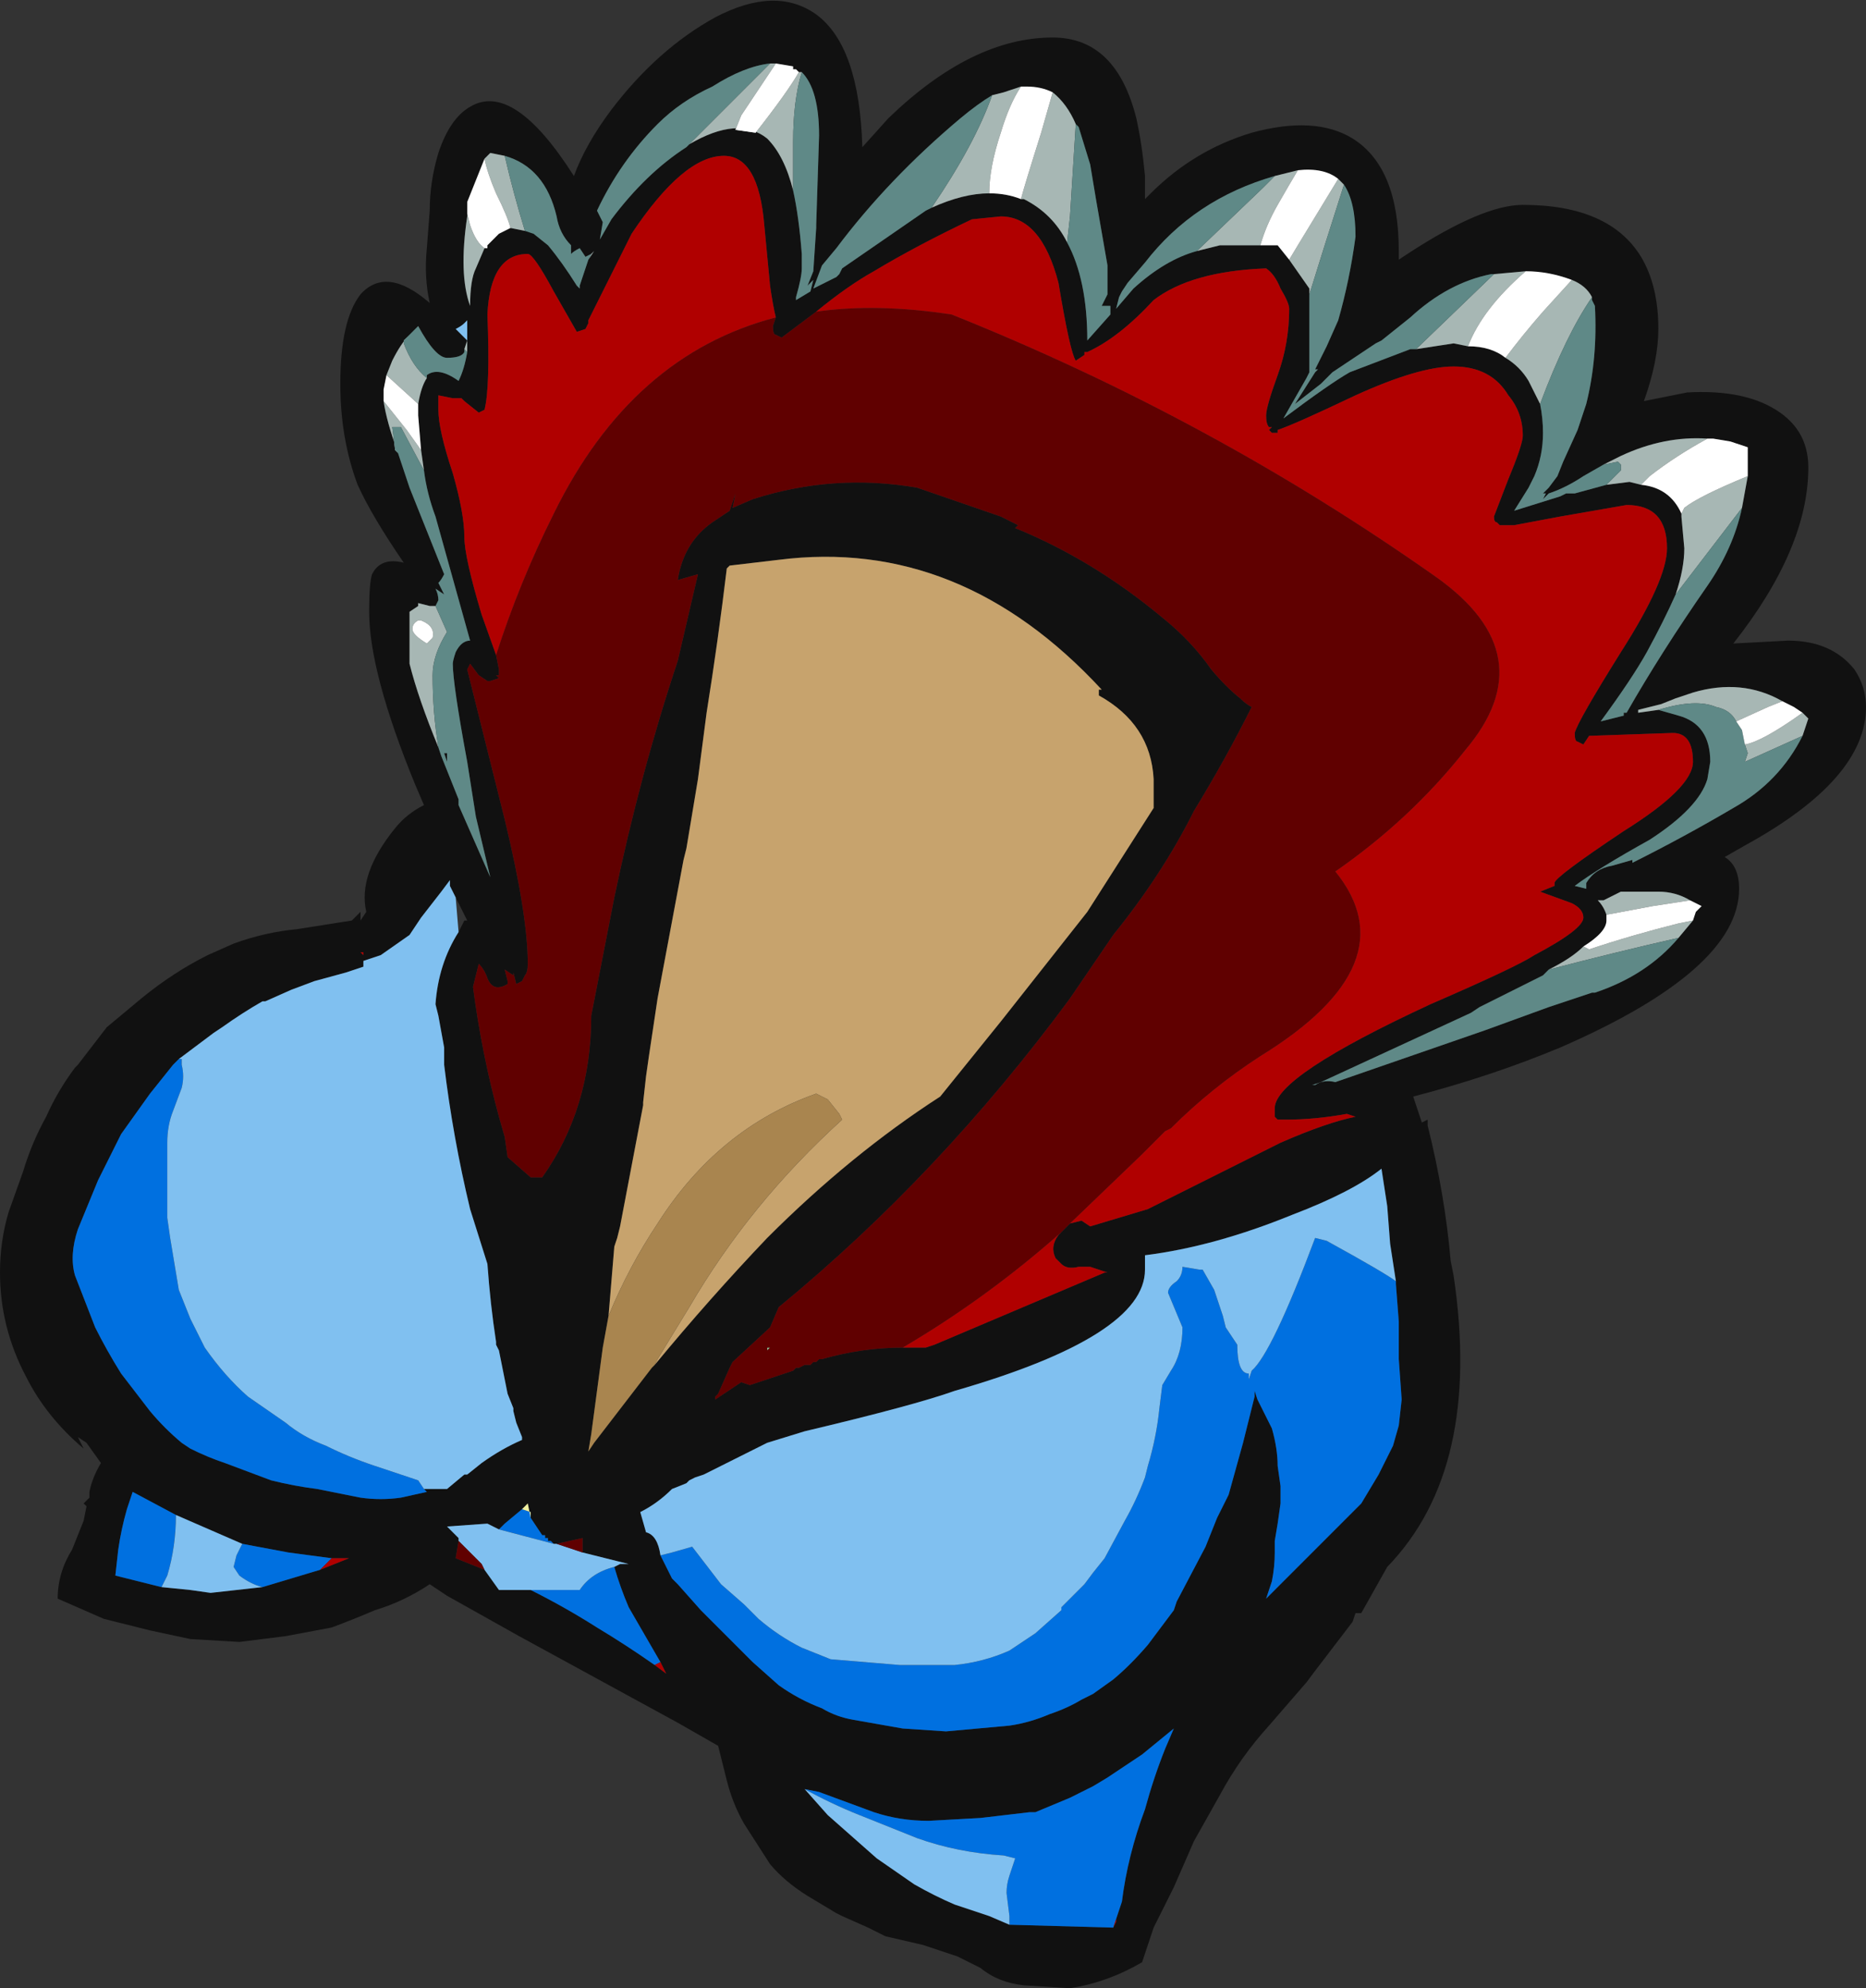 <?xml version="1.0" encoding="UTF-8" standalone="no"?>
<svg xmlns:ffdec="https://www.free-decompiler.com/flash" xmlns:xlink="http://www.w3.org/1999/xlink" ffdec:objectType="shape" height="34.45px" width="32.35px" xmlns="http://www.w3.org/2000/svg">
  <rect width="100%" height="100%" fill="#333333" stroke="none"/>
  <g transform="matrix(1.0, 0.0, 0.0, 1.0, 16.45, 22.05)">
    <path d="M12.3 -16.35 Q12.3 -15.8 12.05 -15.1 L12.8 -15.25 Q13.7 -15.3 14.25 -15.0 14.9 -14.65 14.9 -13.95 14.9 -12.55 13.6 -10.9 L14.55 -10.95 Q15.3 -10.95 15.7 -10.45 15.9 -10.15 15.9 -9.8 15.9 -8.55 13.8 -7.4 L13.45 -7.2 Q13.7 -7.05 13.7 -6.65 13.7 -5.25 10.6 -3.9 9.4 -3.4 8.05 -3.05 L8.2 -2.6 8.3 -2.65 8.3 -2.55 Q8.6 -1.35 8.7 -0.2 L8.75 0.05 Q9.25 3.4 7.6 5.1 L7.15 5.9 7.05 5.9 7.0 6.05 6.35 6.9 6.2 7.1 5.55 7.85 Q5.05 8.4 4.7 9.05 L4.25 9.85 3.9 10.65 3.55 11.35 Q3.45 11.65 3.35 11.95 2.75 12.3 2.1 12.4 L1.3 12.35 Q0.85 12.3 0.55 12.05 0.35 11.95 0.15 11.85 -0.15 11.75 -0.45 11.65 L-1.1 11.5 -1.4 11.35 -1.85 11.15 -1.95 11.1 -2.45 10.8 Q-2.85 10.55 -3.1 10.25 L-3.55 9.55 Q-3.75 9.2 -3.85 8.8 L-4.0 8.2 -4.7 7.8 -7.45 6.3 -8.7 5.6 -9.0 5.4 Q-9.45 5.7 -9.95 5.85 -10.3 6.0 -10.7 6.15 L-11.5 6.3 -12.3 6.4 -13.15 6.35 -13.85 6.2 -14.65 6.0 -15.45 5.65 Q-15.45 5.2 -15.2 4.8 -15.1 4.55 -15.0 4.3 L-14.95 4.05 -15.0 4.0 -14.9 3.9 -14.9 3.8 Q-14.85 3.55 -14.7 3.3 L-14.95 2.95 -15.1 2.85 -15.0 3.05 Q-15.65 2.5 -16.0 1.8 -16.45 0.95 -16.45 0.0 -16.45 -0.55 -16.3 -1.05 L-16.05 -1.75 Q-15.9 -2.25 -15.65 -2.7 -15.45 -3.15 -15.15 -3.55 L-15.1 -3.6 -14.6 -4.25 -14.0 -4.75 Q-13.45 -5.2 -12.85 -5.5 L-12.4 -5.7 Q-11.85 -5.9 -11.3 -5.95 L-10.35 -6.1 -10.2 -6.25 -10.2 -6.1 -10.1 -6.25 Q-10.25 -6.9 -9.6 -7.7 -9.4 -7.95 -9.1 -8.1 L-9.25 -8.45 Q-10.05 -10.4 -10.05 -11.45 -10.05 -11.95 -10.0 -12.1 -9.85 -12.4 -9.45 -12.3 -10.0 -13.1 -10.25 -13.65 -10.55 -14.45 -10.55 -15.4 -10.55 -16.5 -10.2 -16.95 -9.75 -17.45 -9.0 -16.8 -9.1 -17.25 -9.05 -17.75 L-9.0 -18.4 Q-9.0 -18.9 -8.85 -19.4 -8.65 -20.0 -8.3 -20.2 -7.55 -20.65 -6.5 -19.0 -6.3 -19.55 -5.85 -20.15 -5.05 -21.2 -4.05 -21.75 -3.0 -22.3 -2.3 -21.8 -1.55 -21.25 -1.5 -19.5 L-1.05 -20.0 Q0.4 -21.4 1.8 -21.4 2.9 -21.4 3.25 -20.0 3.35 -19.55 3.4 -19.0 L3.4 -18.6 3.5 -18.7 Q4.25 -19.45 5.25 -19.75 6.35 -20.05 7.0 -19.65 7.8 -19.15 7.8 -17.7 L7.8 -17.55 7.95 -17.65 Q9.25 -18.5 9.95 -18.5 11.45 -18.5 12.0 -17.6 12.3 -17.1 12.3 -16.35 M13.85 -13.8 L13.85 -14.3 13.55 -14.4 13.25 -14.45 13.15 -14.45 Q12.4 -14.5 11.65 -14.15 L11.35 -14.0 11.0 -13.8 Q10.7 -13.6 10.4 -13.5 L10.3 -13.4 10.35 -13.5 10.3 -13.5 10.4 -13.6 10.55 -13.8 10.65 -14.05 10.9 -14.6 11.05 -15.05 Q11.25 -15.85 11.2 -16.75 L11.15 -16.85 11.15 -16.9 Q11.05 -17.1 10.8 -17.2 10.4 -17.35 10.0 -17.35 L9.45 -17.3 9.4 -17.3 Q8.65 -17.15 8.0 -16.55 L7.5 -16.15 7.4 -16.1 6.65 -15.6 6.45 -15.4 6.0 -15.05 6.35 -15.6 6.4 -15.65 6.35 -15.65 6.55 -16.05 6.75 -16.5 Q6.95 -17.2 7.05 -17.95 7.05 -18.55 6.85 -18.85 L6.75 -18.95 Q6.5 -19.15 6.05 -19.1 L5.65 -19.0 Q4.25 -18.6 3.4 -17.5 L3.1 -17.15 3.0 -17.0 2.95 -16.9 2.9 -16.7 3.2 -17.05 Q3.75 -17.55 4.3 -17.7 L4.7 -17.8 5.4 -17.8 5.7 -17.8 5.9 -17.55 6.25 -17.05 6.25 -16.95 6.25 -16.4 Q6.25 -15.7 6.25 -15.6 L6.2 -15.5 5.8 -14.8 Q6.6 -15.4 6.95 -15.6 L8.0 -16.0 8.1 -16.0 8.75 -16.1 9.0 -16.05 Q9.4 -16.05 9.65 -15.85 9.9 -15.7 10.05 -15.45 L10.25 -15.05 Q10.3 -14.8 10.3 -14.55 10.3 -14.15 10.15 -13.8 L10.05 -13.6 9.8 -13.2 10.6 -13.45 10.7 -13.5 10.85 -13.5 11.4 -13.65 11.8 -13.7 12.0 -13.65 Q12.5 -13.6 12.7 -13.15 L12.7 -13.1 12.75 -12.55 Q12.75 -12.2 12.6 -11.75 12.4 -11.3 12.1 -10.75 11.85 -10.3 11.3 -9.55 L11.7 -9.65 11.7 -9.7 11.75 -9.7 Q12.35 -10.75 13.15 -11.9 13.6 -12.55 13.75 -13.25 L13.85 -13.8 M2.05 -17.85 Q2.4 -17.2 2.4 -16.15 L2.8 -16.6 2.8 -16.75 2.65 -16.75 2.75 -16.95 2.75 -17.45 2.55 -18.6 2.45 -19.2 2.25 -19.85 2.2 -19.9 Q2.05 -20.25 1.8 -20.45 1.6 -20.55 1.35 -20.55 L1.25 -20.55 0.95 -20.45 0.75 -20.4 Q0.5 -20.25 0.2 -20.0 -1.05 -18.95 -1.95 -17.75 L-2.2 -17.45 -2.35 -17.05 -1.95 -17.25 -1.9 -17.3 -1.85 -17.4 -0.4 -18.4 -0.3 -18.45 Q0.25 -18.7 0.7 -18.7 1.0 -18.7 1.25 -18.6 L1.3 -18.6 Q1.8 -18.35 2.05 -17.85 M2.1 -0.85 L2.3 -0.9 2.45 -0.8 3.45 -1.1 5.75 -2.25 Q6.55 -2.6 7.05 -2.7 L6.9 -2.75 Q6.35 -2.65 5.85 -2.65 L5.7 -2.65 5.65 -2.7 Q5.65 -2.75 5.65 -2.85 5.65 -3.4 8.35 -4.65 9.85 -5.3 10.15 -5.5 11.0 -5.95 11.0 -6.15 11.0 -6.3 10.8 -6.4 L10.25 -6.6 10.5 -6.7 10.5 -6.75 Q10.5 -6.85 11.7 -7.65 12.9 -8.4 12.9 -8.85 12.9 -9.35 12.55 -9.35 L11.1 -9.3 11.0 -9.15 10.9 -9.2 Q10.85 -9.2 10.85 -9.35 10.9 -9.55 11.65 -10.75 12.45 -12.0 12.45 -12.55 12.45 -13.3 11.75 -13.3 L10.6 -13.1 9.8 -12.95 9.55 -12.95 9.5 -13.0 Q9.45 -13.0 9.45 -13.1 L9.7 -13.75 Q9.95 -14.35 9.95 -14.5 9.95 -14.9 9.7 -15.2 9.4 -15.7 8.75 -15.7 8.15 -15.7 7.05 -15.2 6.0 -14.7 5.7 -14.6 L5.7 -14.55 5.6 -14.55 5.55 -14.6 5.6 -14.65 5.55 -14.65 Q5.5 -14.7 5.5 -14.85 5.5 -15.0 5.7 -15.55 5.9 -16.1 5.9 -16.7 5.9 -16.8 5.75 -17.05 5.65 -17.3 5.5 -17.4 4.2 -17.35 3.55 -16.85 2.95 -16.2 2.4 -15.95 L2.35 -15.95 2.35 -15.9 2.2 -15.8 Q2.1 -15.95 1.9 -17.15 1.6 -18.3 0.9 -18.3 L0.4 -18.25 Q-0.55 -17.8 -1.3 -17.35 -1.75 -17.1 -2.3 -16.65 L-2.9 -16.2 -3.0 -16.25 Q-3.05 -16.25 -3.05 -16.4 L-3.0 -16.55 Q-3.05 -16.75 -3.1 -17.1 L-3.2 -18.15 Q-3.3 -19.35 -3.9 -19.35 -4.6 -19.35 -5.5 -18.0 L-6.25 -16.5 -6.25 -16.45 -6.3 -16.35 -6.45 -16.3 -6.85 -17.0 Q-7.2 -17.65 -7.3 -17.65 -7.95 -17.65 -8.0 -16.6 -7.95 -15.35 -8.05 -14.95 L-8.15 -14.9 -8.4 -15.1 -8.45 -15.15 -8.6 -15.15 -8.85 -15.2 -8.85 -14.95 Q-8.85 -14.6 -8.6 -13.85 -8.4 -13.15 -8.4 -12.75 -8.4 -12.4 -8.1 -11.4 L-7.85 -10.7 -7.8 -10.45 -7.8 -10.35 -7.85 -10.35 -7.8 -10.3 -7.95 -10.25 -8.0 -10.25 -8.15 -10.35 -8.3 -10.55 -8.35 -10.45 -7.7 -7.85 Q-7.3 -6.2 -7.3 -5.35 -7.3 -5.2 -7.35 -5.15 L-7.4 -5.05 -7.5 -5.0 -7.55 -5.2 -7.55 -5.15 -7.7 -5.25 -7.65 -5.05 -7.65 -5.0 Q-7.9 -4.85 -8.0 -5.1 -8.05 -5.25 -8.15 -5.35 L-8.25 -4.95 Q-8.1 -3.8 -7.8 -2.7 L-7.7 -2.35 -7.65 -2.0 -7.25 -1.65 -7.05 -1.65 Q-6.2 -2.85 -6.2 -4.45 L-5.8 -6.5 Q-5.35 -8.65 -4.7 -10.6 L-4.35 -12.1 -4.7 -12.0 Q-4.6 -12.65 -4.1 -13.0 L-3.8 -13.2 -3.7 -13.5 -3.75 -13.25 -3.4 -13.4 Q-2.0 -13.85 -0.55 -13.6 L0.9 -13.1 1.2 -12.95 1.15 -12.9 Q2.5 -12.35 3.7 -11.35 4.2 -10.95 4.55 -10.45 4.8 -10.15 5.05 -9.95 L5.05 -9.95 Q5.15 -9.85 5.25 -9.8 4.8 -8.9 4.25 -8.0 3.7 -6.9 2.85 -5.85 L2.1 -4.75 Q-0.15 -1.7 -2.95 0.6 L-3.1 0.95 -3.75 1.55 -3.8 1.65 -4.0 2.1 -4.05 2.15 -4.05 2.2 -3.6 1.9 -3.45 1.95 -2.7 1.7 -2.65 1.65 -2.6 1.65 -2.5 1.6 -2.4 1.6 -2.35 1.55 -2.3 1.55 -2.25 1.5 -2.2 1.5 Q-1.5 1.3 -0.8 1.3 L-0.4 1.3 -0.25 1.25 2.7 0.0 2.75 0.0 2.45 -0.1 2.25 -0.1 Q2.05 -0.05 1.95 -0.15 L1.85 -0.25 Q1.75 -0.45 1.9 -0.65 L1.95 -0.7 2.1 -0.85 M-5.1 1.6 Q-4.15 0.45 -3.15 -0.6 -1.7 -2.05 -0.15 -3.05 L0.9 -4.35 2.4 -6.25 3.55 -8.05 3.55 -8.55 Q3.5 -9.5 2.6 -10.0 L2.6 -10.1 2.65 -10.1 Q0.2 -12.75 -2.95 -12.35 L-3.8 -12.25 -3.85 -12.2 Q-4.0 -10.95 -4.2 -9.7 L-4.35 -8.55 -4.55 -7.35 -4.6 -7.15 -5.05 -4.75 -5.2 -3.75 -5.25 -3.4 -5.3 -2.95 -5.3 -2.9 -5.7 -0.8 -5.75 -0.6 -5.8 -0.45 -5.9 0.75 -6.0 1.3 -6.2 2.8 -6.25 3.1 -6.15 2.95 -5.15 1.65 -5.1 1.6 M7.75 0.15 L7.65 -0.5 7.6 -1.15 7.5 -1.8 Q7.0 -1.4 5.95 -1.0 4.6 -0.45 3.4 -0.3 L3.4 -0.05 Q3.4 1.1 0.1 2.05 -0.6 2.3 -2.5 2.75 L-3.15 2.95 -4.25 3.5 -4.4 3.55 -4.5 3.6 -4.55 3.65 -4.8 3.75 Q-5.05 4.0 -5.35 4.15 L-5.25 4.5 Q-5.05 4.55 -5.0 4.9 L-4.8 5.3 -4.7 5.4 -4.3 5.85 -3.4 6.75 -2.95 7.15 Q-2.6 7.4 -2.2 7.55 -1.95 7.7 -1.65 7.75 L-0.8 7.9 -0.05 7.95 1.05 7.85 Q1.4 7.8 1.75 7.65 2.05 7.55 2.3 7.4 L2.5 7.3 2.85 7.05 Q3.15 6.8 3.45 6.45 L3.9 5.85 3.95 5.7 4.45 4.75 4.65 4.25 4.85 3.85 5.1 2.95 5.3 2.15 5.3 2.05 5.35 2.2 5.6 2.7 Q5.7 3.05 5.7 3.35 L5.75 3.7 5.75 4.0 5.7 4.35 5.65 4.65 5.65 4.85 Q5.65 5.1 5.6 5.35 L5.5 5.65 7.15 4.0 7.45 3.5 7.7 3.0 7.8 2.65 7.85 2.2 7.8 1.5 7.8 0.85 7.75 0.2 7.75 0.15 M12.85 -6.45 Q12.6 -6.6 12.3 -6.6 L11.65 -6.6 11.35 -6.45 11.25 -6.45 Q11.35 -6.35 11.4 -6.2 L11.4 -6.1 Q11.4 -5.9 11.0 -5.65 10.8 -5.45 10.4 -5.25 L10.3 -5.15 9.2 -4.6 9.05 -4.5 6.45 -3.3 6.3 -3.25 6.35 -3.25 Q6.5 -3.35 6.7 -3.3 L9.3 -4.2 10.4 -4.6 11.15 -4.85 11.2 -4.85 Q12.1 -5.15 12.65 -5.8 L12.9 -6.1 12.95 -6.25 13.05 -6.35 12.85 -6.45 M12.3 -9.75 L12.65 -9.65 Q13.2 -9.5 13.2 -8.85 L13.15 -8.55 Q13.0 -8.05 12.15 -7.5 11.25 -7.0 10.85 -6.7 L11.05 -6.65 11.05 -6.75 Q11.2 -7.0 11.5 -7.05 L11.85 -7.15 11.85 -7.1 Q12.75 -7.55 13.6 -8.05 14.4 -8.5 14.8 -9.3 L14.9 -9.6 14.8 -9.7 14.65 -9.8 14.45 -9.9 Q13.75 -10.3 12.9 -10.05 L12.6 -9.95 12.35 -9.85 11.95 -9.75 11.95 -9.7 12.3 -9.75 M3.0 10.9 Q3.05 10.5 3.15 10.1 3.25 9.7 3.4 9.3 3.55 8.75 3.75 8.25 L3.9 7.9 3.35 8.35 2.75 8.75 2.5 8.9 2.1 9.1 1.5 9.35 1.4 9.35 0.55 9.45 -0.35 9.5 Q-0.85 9.5 -1.3 9.35 L-2.25 9.0 -2.5 8.95 -2.1 9.4 -1.25 10.15 -0.6 10.6 Q-0.25 10.8 0.1 10.95 L0.7 11.15 1.05 11.3 2.85 11.35 2.9 11.25 2.9 11.2 3.0 10.9 M-7.7 -19.35 L-7.95 -19.4 -8.05 -19.3 -8.35 -18.55 -8.35 -18.3 Q-8.5 -17.3 -8.3 -16.75 -8.3 -17.2 -8.2 -17.4 L-8.05 -17.75 -8.0 -17.75 -8.0 -17.8 -7.8 -18.0 Q-7.7 -18.05 -7.6 -18.1 L-7.35 -18.05 -7.2 -18.0 -6.95 -17.8 Q-6.7 -17.5 -6.45 -17.1 L-6.4 -17.05 -6.4 -17.1 -6.25 -17.55 -6.15 -17.7 -6.2 -17.65 -6.3 -17.6 -6.4 -17.75 Q-6.5 -17.7 -6.55 -17.65 L-6.55 -17.8 Q-6.75 -18.0 -6.8 -18.3 -7.0 -19.15 -7.7 -19.35 M-3.1 -20.95 Q-3.55 -20.9 -4.1 -20.55 -4.65 -20.3 -5.05 -19.9 -5.7 -19.25 -6.1 -18.4 L-6.0 -18.2 -6.05 -17.9 -5.85 -18.25 Q-5.25 -19.05 -4.55 -19.5 L-4.5 -19.55 Q-3.65 -20.05 -3.15 -19.65 -2.85 -19.35 -2.7 -18.75 -2.6 -18.3 -2.55 -17.65 L-2.55 -17.4 Q-2.55 -17.25 -2.65 -16.9 L-2.65 -16.85 -2.4 -17.0 -2.35 -17.2 -2.45 -17.1 -2.35 -17.35 -2.3 -18.1 -2.3 -18.15 -2.25 -19.7 Q-2.25 -20.5 -2.55 -20.8 L-2.6 -20.8 -2.65 -20.85 -2.7 -20.85 -2.7 -20.9 -3.0 -20.95 -3.1 -20.95 M-9.05 -15.5 L-9.05 -15.55 Q-8.85 -15.7 -8.5 -15.45 -8.4 -15.65 -8.35 -15.95 L-8.35 -16.15 -8.4 -16.0 -8.4 -15.95 Q-8.45 -15.85 -8.7 -15.85 -8.9 -15.85 -9.2 -16.4 L-9.35 -16.25 Q-9.5 -16.1 -9.65 -15.8 L-9.75 -15.55 -9.8 -15.3 -9.8 -15.1 Q-9.75 -14.75 -9.55 -14.2 L-9.35 -13.6 -8.75 -12.1 Q-8.8 -12.0 -8.85 -11.95 L-8.75 -11.75 -8.9 -11.85 Q-8.85 -11.75 -8.85 -11.65 L-8.9 -11.55 -9.0 -11.55 -9.2 -11.6 -9.2 -11.55 -9.35 -11.45 Q-9.35 -11.0 -9.35 -10.55 -9.2 -9.95 -8.85 -9.1 L-8.8 -8.95 -8.5 -8.2 -8.5 -8.1 -7.95 -6.85 -8.2 -7.9 -8.35 -8.85 Q-8.6 -10.2 -8.6 -10.55 -8.6 -10.6 -8.55 -10.75 -8.45 -10.95 -8.3 -10.95 L-8.9 -13.1 Q-9.05 -13.5 -9.1 -13.9 L-9.15 -14.25 -9.2 -14.85 -9.2 -15.05 Q-9.15 -15.35 -9.05 -15.5 M-8.4 -16.45 Q-8.45 -16.4 -8.55 -16.35 L-8.35 -16.15 -8.35 -16.5 -8.4 -16.45 M-8.55 -6.5 L-8.65 -6.7 -8.65 -6.8 -8.8 -6.6 -9.15 -6.15 -9.35 -5.85 -9.85 -5.5 -10.15 -5.4 -10.15 -5.3 -10.45 -5.2 -11.0 -5.05 -11.4 -4.9 -11.85 -4.7 -11.9 -4.7 Q-12.25 -4.5 -12.6 -4.25 L-12.75 -4.15 -13.35 -3.7 -13.45 -3.6 -13.85 -3.1 -14.35 -2.4 Q-14.55 -2.0 -14.75 -1.6 L-15.1 -0.75 Q-15.25 -0.3 -15.15 0.05 L-14.8 0.95 Q-14.6 1.35 -14.35 1.75 L-13.85 2.4 Q-13.6 2.7 -13.3 2.95 L-13.15 3.05 Q-12.85 3.2 -12.55 3.3 L-11.75 3.6 Q-11.35 3.7 -10.95 3.75 L-10.2 3.9 Q-9.85 3.95 -9.5 3.9 L-9.05 3.8 -9.1 3.75 -8.7 3.75 -8.4 3.5 -8.35 3.5 -8.1 3.3 Q-7.75 3.05 -7.4 2.9 L-7.4 2.85 -7.5 2.6 -7.55 2.4 -7.55 2.35 -7.65 2.1 -7.8 1.35 -7.85 1.25 -7.85 1.2 Q-7.95 0.55 -8.0 -0.15 L-8.3 -1.1 Q-8.6 -2.35 -8.75 -3.6 L-8.75 -3.9 -8.85 -4.45 -8.9 -4.65 Q-8.85 -5.35 -8.5 -5.9 L-8.4 -6.1 -8.35 -6.1 -8.55 -6.5 M-4.15 -12.15 L-4.15 -12.15 M-8.75 -9.0 L-8.7 -9.0 -8.7 -8.85 -8.75 -9.0 M-10.2 -5.55 L-10.15 -5.5 -10.15 -5.55 -10.2 -5.55 M-5.8 5.1 L-5.7 5.05 -5.55 5.05 -6.35 4.85 -6.35 4.6 -6.8 4.7 -6.85 4.7 -6.9 4.65 -6.95 4.65 -6.95 4.6 -7.0 4.6 -7.0 4.55 -7.05 4.55 -7.25 4.25 -7.3 4.0 -7.4 4.1 -7.7 4.35 -7.8 4.45 -8.0 4.35 -8.7 4.4 -8.5 4.6 -8.5 4.65 -8.55 4.95 -8.05 5.15 -7.8 5.5 -7.25 5.5 Q-6.65 5.8 -6.1 6.15 -5.6 6.45 -5.1 6.8 L-4.9 6.95 -5.0 6.75 -5.55 5.8 Q-5.7 5.45 -5.8 5.1 M-10.7 4.95 L-11.45 4.85 -12.25 4.7 -13.4 4.2 -14.15 3.8 -14.25 4.1 Q-14.35 4.45 -14.4 4.8 L-14.45 5.25 -13.65 5.45 -13.15 5.5 -12.8 5.55 -11.9 5.45 -10.9 5.15 -10.4 4.95 -10.7 4.95" fill="#111111" fill-rule="evenodd" stroke="none"/>
    <path d="M-3.15 1.35 L-3.15 1.3 -3.1 1.3 -3.15 1.35" fill="#98cc9e" fill-rule="evenodd" stroke="none"/>
    <path d="M-5.0 4.9 L-4.8 4.85 -4.45 4.75 -3.95 5.4 -3.55 5.75 -3.3 6.0 Q-2.95 6.3 -2.55 6.5 -2.3 6.6 -2.05 6.7 L-0.85 6.8 0.1 6.8 Q0.6 6.75 1.05 6.55 L1.5 6.25 1.95 5.85 1.95 5.8 2.35 5.4 2.5 5.2 2.7 4.95 3.05 4.3 Q3.25 3.95 3.4 3.55 L3.45 3.35 Q3.6 2.85 3.65 2.35 L3.7 1.95 3.85 1.7 Q4.05 1.4 4.05 0.95 L3.8 0.35 Q3.8 0.25 3.95 0.15 4.05 0.05 4.05 -0.1 L4.35 -0.05 4.4 -0.05 4.6 0.3 4.75 0.75 4.8 0.95 5.0 1.25 Q5.0 1.75 5.2 1.75 L5.2 1.85 5.25 1.7 Q5.6 1.4 6.35 -0.6 L6.55 -0.55 Q7.55 0.0 7.75 0.15 L7.75 0.2 7.8 0.85 7.8 1.5 7.85 2.2 7.8 2.65 7.7 3.0 7.45 3.5 7.15 4.0 5.5 5.65 5.6 5.35 Q5.65 5.1 5.65 4.85 L5.65 4.65 5.7 4.35 5.75 4.0 5.75 3.7 5.7 3.35 Q5.7 3.05 5.6 2.7 L5.35 2.2 5.3 2.05 5.3 2.15 5.1 2.95 4.85 3.85 4.65 4.25 4.45 4.75 3.95 5.7 3.9 5.85 3.45 6.45 Q3.15 6.8 2.85 7.05 L2.5 7.3 2.3 7.4 Q2.05 7.55 1.75 7.65 1.4 7.8 1.05 7.85 L-0.05 7.95 -0.8 7.9 -1.65 7.75 Q-1.95 7.7 -2.2 7.55 -2.6 7.4 -2.95 7.15 L-3.4 6.75 -4.3 5.85 -4.7 5.4 -4.8 5.3 -5.0 4.9 M-2.5 8.95 L-2.25 9.0 -1.3 9.35 Q-0.85 9.5 -0.35 9.5 L0.55 9.45 1.4 9.35 1.5 9.35 2.1 9.1 2.5 8.9 2.75 8.75 3.35 8.35 3.9 7.9 3.75 8.25 Q3.55 8.75 3.4 9.3 3.25 9.7 3.15 10.1 3.05 10.5 3.0 10.9 L2.85 11.35 1.05 11.3 1.05 11.15 1.0 10.75 Q1.0 10.6 1.05 10.45 L1.15 10.15 0.95 10.1 Q0.15 10.05 -0.55 9.8 L-1.55 9.4 Q-2.05 9.2 -2.5 8.95 M-13.35 -3.7 L-13.3 -3.7 -13.3 -3.6 Q-13.25 -3.4 -13.3 -3.2 L-13.45 -2.8 Q-13.55 -2.55 -13.55 -2.25 L-13.55 -0.95 -13.5 -0.6 -13.35 0.3 -13.15 0.8 -12.9 1.3 Q-12.55 1.8 -12.15 2.15 L-11.5 2.6 Q-11.2 2.85 -10.8 3.0 -10.4 3.2 -9.95 3.35 L-9.2 3.6 -9.1 3.75 -9.05 3.8 -9.5 3.9 Q-9.85 3.95 -10.2 3.9 L-10.95 3.75 Q-11.35 3.7 -11.75 3.6 L-12.55 3.3 Q-12.85 3.2 -13.15 3.05 L-13.3 2.95 Q-13.6 2.7 -13.85 2.4 L-14.35 1.75 Q-14.6 1.35 -14.8 0.95 L-15.15 0.05 Q-15.25 -0.3 -15.1 -0.75 L-14.75 -1.6 Q-14.55 -2.0 -14.35 -2.4 L-13.85 -3.1 -13.45 -3.6 -13.35 -3.7 M-5.8 5.1 Q-5.7 5.45 -5.55 5.8 L-5.0 6.75 -5.1 6.8 Q-5.6 6.45 -6.1 6.15 -6.65 5.8 -7.25 5.5 L-6.4 5.5 Q-6.2 5.2 -5.8 5.1 M-7.8 4.45 L-7.7 4.35 -7.4 4.1 -7.25 4.15 -7.25 4.25 -7.05 4.55 -7.0 4.55 -7.0 4.6 -6.95 4.6 -6.95 4.65 -6.9 4.65 -6.85 4.7 -7.8 4.45 M-12.25 4.7 L-11.45 4.85 -10.7 4.95 -10.9 5.15 -11.9 5.45 Q-12.1 5.4 -12.3 5.25 L-12.4 5.1 -12.35 4.9 -12.25 4.7 M-13.4 4.2 Q-13.4 4.75 -13.55 5.25 L-13.65 5.45 -14.45 5.25 -14.4 4.8 Q-14.35 4.45 -14.25 4.1 L-14.15 3.8 -13.4 4.2" fill="#0070e0" fill-rule="evenodd" stroke="none"/>
    <path d="M-5.0 4.9 Q-5.05 4.55 -5.25 4.5 L-5.35 4.15 Q-5.05 4.0 -4.8 3.75 L-4.55 3.65 -4.5 3.6 -4.4 3.55 -4.25 3.5 -3.15 2.95 -2.5 2.75 Q-0.6 2.3 0.1 2.05 3.4 1.1 3.4 -0.05 L3.4 -0.3 Q4.6 -0.45 5.95 -1.0 7.0 -1.4 7.5 -1.8 L7.6 -1.15 7.65 -0.5 7.75 0.15 Q7.55 0.0 6.55 -0.55 L6.35 -0.6 Q5.6 1.4 5.25 1.7 L5.2 1.85 5.2 1.75 Q5.0 1.75 5.0 1.25 L4.8 0.95 4.75 0.75 4.6 0.3 4.4 -0.05 4.35 -0.05 4.05 -0.1 Q4.05 0.05 3.95 0.15 3.8 0.25 3.8 0.35 L4.05 0.95 Q4.05 1.4 3.85 1.7 L3.7 1.95 3.65 2.35 Q3.6 2.85 3.45 3.35 L3.4 3.55 Q3.25 3.95 3.05 4.3 L2.7 4.95 2.5 5.2 2.35 5.4 1.95 5.8 1.95 5.85 1.5 6.25 1.05 6.55 Q0.6 6.75 0.1 6.8 L-0.85 6.8 -2.05 6.7 Q-2.3 6.6 -2.55 6.5 -2.95 6.3 -3.3 6.0 L-3.55 5.75 -3.95 5.4 -4.45 4.75 -4.8 4.85 -5.0 4.9 M-2.5 8.95 Q-2.05 9.2 -1.55 9.4 L-0.55 9.8 Q0.15 10.05 0.95 10.1 L1.15 10.15 1.05 10.45 Q1.0 10.6 1.0 10.75 L1.05 11.15 1.05 11.3 0.7 11.15 0.1 10.95 Q-0.25 10.8 -0.6 10.6 L-1.25 10.15 -2.1 9.4 -2.5 8.95 M-8.4 -16.45 L-8.35 -16.5 -8.35 -16.15 -8.55 -16.35 Q-8.45 -16.4 -8.4 -16.45 M-13.35 -3.7 L-12.75 -4.15 -12.6 -4.25 Q-12.25 -4.5 -11.9 -4.7 L-11.85 -4.7 -11.4 -4.9 -11.0 -5.05 -10.45 -5.2 -10.15 -5.3 -10.15 -5.4 -9.85 -5.5 -9.35 -5.85 -9.15 -6.15 -8.8 -6.6 -8.65 -6.8 -8.65 -6.7 -8.55 -6.5 -8.5 -5.9 Q-8.85 -5.35 -8.9 -4.65 L-8.85 -4.45 -8.75 -3.9 -8.75 -3.6 Q-8.6 -2.35 -8.3 -1.1 L-8.0 -0.15 Q-7.95 0.55 -7.85 1.2 L-7.85 1.25 -7.8 1.35 -7.65 2.1 -7.55 2.35 -7.55 2.4 -7.5 2.6 -7.4 2.85 -7.4 2.9 Q-7.75 3.05 -8.1 3.3 L-8.35 3.5 -8.4 3.5 -8.7 3.75 -9.1 3.75 -9.2 3.6 -9.95 3.35 Q-10.4 3.2 -10.8 3.0 -11.2 2.85 -11.5 2.6 L-12.15 2.15 Q-12.55 1.8 -12.9 1.3 L-13.15 0.8 -13.35 0.3 -13.5 -0.6 -13.55 -0.95 -13.55 -2.25 Q-13.55 -2.55 -13.45 -2.8 L-13.3 -3.2 Q-13.25 -3.4 -13.3 -3.6 L-13.3 -3.7 -13.35 -3.7 M-6.35 4.85 L-5.55 5.05 -5.7 5.05 -5.8 5.1 Q-6.2 5.2 -6.4 5.5 L-7.25 5.5 -7.8 5.5 -8.05 5.15 -8.1 5.05 -8.5 4.65 -8.5 4.6 -8.7 4.4 -8.0 4.35 -7.8 4.45 -6.85 4.7 -6.8 4.7 -6.35 4.85 M-12.25 4.7 L-12.35 4.9 -12.4 5.1 -12.3 5.25 Q-12.1 5.4 -11.9 5.45 L-12.8 5.55 -13.15 5.5 -13.65 5.45 -13.55 5.25 Q-13.4 4.75 -13.4 4.2 L-12.25 4.7" fill="#80c0f0" fill-rule="evenodd" stroke="none"/>
    <path d="M-2.3 -16.65 Q-1.25 -16.8 0.05 -16.6 4.55 -14.8 8.45 -12.05 10.35 -10.7 8.95 -9.05 8.0 -7.85 6.7 -6.95 8.0 -5.35 5.4 -3.75 4.55 -3.2 3.85 -2.5 L3.75 -2.45 3.35 -2.05 2.1 -0.85 1.95 -0.7 Q0.65 0.45 -0.8 1.3 -1.5 1.3 -2.2 1.5 L-2.25 1.5 -2.3 1.55 -2.35 1.55 -2.4 1.6 -2.5 1.6 -2.6 1.65 -2.65 1.65 -2.7 1.7 -3.45 1.95 -3.6 1.9 -4.05 2.2 -4.05 2.15 -4.0 2.1 -3.8 1.65 -3.75 1.55 -3.1 0.95 -2.95 0.6 Q-0.15 -1.7 2.1 -4.75 L2.85 -5.85 Q3.7 -6.9 4.25 -8.0 4.8 -8.9 5.25 -9.8 5.15 -9.85 5.05 -9.95 L5.05 -9.95 Q4.8 -10.15 4.55 -10.45 4.2 -10.95 3.7 -11.35 2.5 -12.35 1.15 -12.9 L1.2 -12.95 0.9 -13.1 -0.55 -13.6 Q-2.0 -13.85 -3.4 -13.4 L-3.75 -13.25 -3.7 -13.5 -3.8 -13.2 -4.1 -13.0 Q-4.6 -12.65 -4.7 -12.0 L-4.35 -12.1 -4.7 -10.6 Q-5.35 -8.65 -5.8 -6.5 L-6.2 -4.45 Q-6.2 -2.85 -7.05 -1.65 L-7.25 -1.65 -7.65 -2.0 -7.7 -2.35 -7.8 -2.7 Q-8.1 -3.8 -8.25 -4.95 L-8.15 -5.35 Q-8.05 -5.25 -8.0 -5.1 -7.9 -4.85 -7.65 -5.0 L-7.65 -5.05 -7.7 -5.25 -7.55 -5.15 -7.55 -5.2 -7.5 -5.0 -7.4 -5.05 -7.35 -5.15 Q-7.3 -5.2 -7.3 -5.35 -7.3 -6.2 -7.7 -7.85 L-8.35 -10.45 -8.3 -10.55 -8.15 -10.35 -8.0 -10.25 -7.95 -10.25 -7.8 -10.3 -7.85 -10.35 -7.8 -10.35 -7.8 -10.45 -7.85 -10.7 Q-7.45 -11.95 -6.85 -13.15 -5.5 -15.9 -3.0 -16.55 L-3.05 -16.4 Q-3.05 -16.25 -3.0 -16.25 L-2.9 -16.2 -2.3 -16.65 M-3.15 1.35 L-3.1 1.3 -3.15 1.3 -3.15 1.35 M-8.05 5.15 L-8.55 4.95 -8.5 4.65 -8.1 5.05 -8.05 5.15 M-6.8 4.7 L-6.35 4.6 -6.35 4.85 -6.8 4.7" fill="#600000" fill-rule="evenodd" stroke="none"/>
    <path d="M-2.3 -16.65 Q-1.75 -17.1 -1.3 -17.35 -0.55 -17.8 0.4 -18.25 L0.9 -18.3 Q1.6 -18.3 1.9 -17.15 2.1 -15.95 2.2 -15.8 L2.35 -15.9 2.35 -15.95 2.4 -15.95 Q2.95 -16.2 3.55 -16.85 4.2 -17.35 5.5 -17.4 5.65 -17.3 5.75 -17.05 5.9 -16.8 5.9 -16.7 5.9 -16.1 5.7 -15.55 5.5 -15.0 5.5 -14.85 5.5 -14.7 5.55 -14.65 L5.6 -14.65 5.55 -14.6 5.6 -14.55 5.7 -14.55 5.7 -14.6 Q6.0 -14.7 7.05 -15.2 8.15 -15.7 8.75 -15.7 9.4 -15.7 9.7 -15.2 9.95 -14.9 9.95 -14.5 9.95 -14.35 9.7 -13.75 L9.45 -13.1 Q9.45 -13.0 9.5 -13.0 L9.55 -12.95 9.8 -12.95 10.6 -13.1 11.75 -13.3 Q12.45 -13.3 12.45 -12.55 12.45 -12.0 11.65 -10.75 10.9 -9.55 10.85 -9.35 10.85 -9.2 10.9 -9.2 L11.0 -9.15 11.1 -9.3 12.55 -9.35 Q12.9 -9.35 12.9 -8.85 12.9 -8.4 11.7 -7.65 10.5 -6.85 10.5 -6.75 L10.5 -6.7 10.25 -6.6 10.8 -6.4 Q11.0 -6.3 11.0 -6.15 11.0 -5.95 10.15 -5.5 9.85 -5.3 8.35 -4.65 5.65 -3.4 5.65 -2.85 5.65 -2.75 5.65 -2.7 L5.7 -2.65 5.85 -2.65 Q6.35 -2.65 6.9 -2.75 L7.05 -2.7 Q6.55 -2.6 5.75 -2.25 L3.45 -1.1 2.45 -0.8 2.3 -0.9 2.1 -0.85 3.35 -2.05 3.75 -2.45 3.85 -2.5 Q4.55 -3.2 5.4 -3.75 8.0 -5.35 6.7 -6.95 8.0 -7.85 8.95 -9.05 10.35 -10.7 8.45 -12.05 4.55 -14.8 0.05 -16.6 -1.25 -16.8 -2.3 -16.65 M1.95 -0.7 L1.9 -0.65 Q1.75 -0.45 1.85 -0.25 L1.95 -0.15 Q2.05 -0.05 2.25 -0.1 L2.45 -0.1 2.75 0.0 2.7 0.0 -0.25 1.25 -0.4 1.3 -0.8 1.3 Q0.65 0.45 1.95 -0.7 M-7.85 -10.7 L-8.1 -11.4 Q-8.4 -12.4 -8.4 -12.75 -8.4 -13.15 -8.6 -13.85 -8.85 -14.6 -8.85 -14.95 L-8.85 -15.2 -8.6 -15.15 -8.45 -15.15 -8.4 -15.1 -8.15 -14.9 -8.05 -14.95 Q-7.95 -15.35 -8.0 -16.6 -7.95 -17.65 -7.3 -17.65 -7.2 -17.65 -6.85 -17.0 L-6.45 -16.3 -6.3 -16.35 -6.25 -16.45 -6.25 -16.5 -5.5 -18.0 Q-4.6 -19.35 -3.9 -19.35 -3.3 -19.35 -3.2 -18.15 L-3.1 -17.1 Q-3.05 -16.75 -3.0 -16.55 -5.5 -15.9 -6.85 -13.15 -7.45 -11.95 -7.85 -10.7 M2.85 11.35 L3.0 10.9 2.9 11.2 2.9 11.25 2.85 11.35 M-10.2 -5.55 L-10.15 -5.55 -10.15 -5.5 -10.2 -5.55 M-5.0 6.75 L-4.9 6.95 -5.1 6.8 -5.0 6.75 M-10.9 5.15 L-10.7 4.95 -10.4 4.95 -10.9 5.15" fill="#b00000" fill-rule="evenodd" stroke="none"/>
    <path d="M-7.4 4.1 L-7.3 4.0 -7.25 4.25 -7.25 4.15 -7.4 4.1" fill="#f0f0a0" fill-rule="evenodd" stroke="none"/>
    <path d="M-5.9 0.75 L-5.8 -0.45 -5.75 -0.6 -5.7 -0.8 -5.3 -2.9 -5.3 -2.95 -5.25 -3.4 -5.2 -3.75 -5.05 -4.75 -4.6 -7.15 -4.55 -7.35 -4.35 -8.55 -4.2 -9.7 Q-4.0 -10.95 -3.85 -12.2 L-3.8 -12.25 -2.95 -12.35 Q0.2 -12.75 2.65 -10.1 L2.6 -10.1 2.6 -10.0 Q3.5 -9.5 3.55 -8.55 L3.55 -8.05 2.4 -6.25 0.9 -4.35 -0.15 -3.05 Q-1.7 -2.05 -3.15 -0.6 -4.15 0.45 -5.1 1.6 L-5.05 1.5 -4.5 0.6 Q-3.45 -1.2 -1.85 -2.65 L-1.9 -2.75 -2.1 -3.0 Q-2.2 -3.05 -2.3 -3.1 -4.0 -2.5 -5.05 -0.85 -5.55 -0.1 -5.9 0.75" fill="#c7a36d" fill-rule="evenodd" stroke="none"/>
    <path d="M-5.9 0.75 Q-5.55 -0.1 -5.05 -0.85 -4.0 -2.5 -2.3 -3.1 -2.2 -3.05 -2.1 -3.0 L-1.9 -2.75 -1.85 -2.65 Q-3.45 -1.2 -4.5 0.6 L-5.05 1.5 -5.1 1.6 -5.15 1.65 -6.15 2.95 -6.25 3.1 -6.2 2.8 -6.0 1.3 -5.9 0.75" fill="#a9854f" fill-rule="evenodd" stroke="none"/>
    <path d="M13.15 -14.45 Q12.6 -14.15 12.15 -13.8 L12.0 -13.65 11.8 -13.7 11.4 -13.65 11.65 -13.9 11.65 -14.0 11.6 -14.05 11.35 -14.0 11.65 -14.15 Q12.4 -14.5 13.15 -14.45 M12.7 -13.15 L12.75 -13.25 Q13.0 -13.45 13.85 -13.8 L13.75 -13.25 12.6 -11.75 Q12.75 -12.2 12.75 -12.55 L12.7 -13.1 12.7 -13.15 M4.3 -17.7 L5.45 -18.8 5.65 -19.0 6.05 -19.1 Q5.9 -18.85 5.7 -18.5 5.5 -18.15 5.4 -17.8 L4.7 -17.8 4.3 -17.7 M2.2 -19.9 L2.1 -18.3 2.05 -17.85 Q1.8 -18.35 1.3 -18.6 L1.25 -18.6 Q1.3 -18.8 1.6 -19.75 L1.8 -20.45 Q2.05 -20.25 2.2 -19.9 M0.7 -18.7 Q0.25 -18.7 -0.3 -18.45 0.45 -19.55 0.75 -20.4 L0.95 -20.45 1.25 -20.55 Q1.05 -20.25 0.9 -19.75 0.7 -19.15 0.7 -18.7 M6.85 -18.85 L6.5 -17.75 6.25 -16.95 6.25 -17.05 5.9 -17.55 6.05 -17.8 6.75 -18.95 6.85 -18.85 M8.1 -16.0 L9.45 -17.3 10.0 -17.35 Q9.25 -16.7 9.0 -16.05 L8.75 -16.1 8.1 -16.0 M9.65 -15.85 Q9.95 -16.25 10.3 -16.65 L10.8 -17.2 Q11.05 -17.1 11.15 -16.9 10.7 -16.25 10.25 -15.05 L10.05 -15.45 Q9.9 -15.7 9.65 -15.85 M11.4 -6.2 Q11.35 -6.35 11.25 -6.45 L11.35 -6.45 11.65 -6.6 12.3 -6.6 Q12.6 -6.6 12.85 -6.45 L12.2 -6.35 11.4 -6.2 M12.9 -6.1 L12.65 -5.8 Q11.55 -5.55 10.4 -5.25 10.8 -5.45 11.0 -5.65 L11.1 -5.6 Q11.85 -5.85 12.65 -6.05 L12.9 -6.1 M14.8 -9.3 L13.8 -8.85 13.85 -9.0 13.8 -9.15 Q14.1 -9.2 14.8 -9.7 L14.9 -9.6 14.8 -9.3 M13.65 -9.55 Q13.55 -9.75 13.3 -9.8 12.95 -9.95 12.3 -9.75 L11.95 -9.7 11.95 -9.75 12.35 -9.85 12.6 -9.95 12.9 -10.05 Q13.75 -10.3 14.45 -9.9 L14.2 -9.8 13.65 -9.55 M-8.05 -19.3 L-7.95 -19.4 -7.7 -19.35 Q-7.55 -18.7 -7.35 -18.05 L-7.6 -18.1 Q-7.65 -18.3 -7.85 -18.7 -8.0 -19.05 -8.05 -19.3 M-6.2 -17.65 L-6.15 -17.7 -6.25 -17.55 -6.2 -17.65 M-8.05 -17.75 L-8.2 -17.4 Q-8.3 -17.2 -8.3 -16.75 -8.5 -17.3 -8.35 -18.3 L-8.35 -18.55 -8.35 -18.35 -8.3 -18.15 Q-8.2 -17.85 -8.05 -17.75 M-4.55 -19.5 L-3.1 -20.95 -3.0 -20.95 -3.6 -20.05 -3.7 -19.8 -3.35 -19.75 Q-2.8 -20.45 -2.6 -20.8 L-2.55 -20.8 Q-2.7 -20.3 -2.7 -19.6 L-2.7 -18.75 Q-2.85 -19.35 -3.15 -19.65 -3.65 -20.05 -4.5 -19.55 L-4.55 -19.5 M-9.35 -16.25 L-9.45 -16.15 -9.45 -16.1 Q-9.3 -15.7 -9.05 -15.5 -9.15 -15.35 -9.2 -15.05 L-9.75 -15.55 -9.65 -15.8 Q-9.5 -16.1 -9.35 -16.25 M-8.35 -15.95 L-8.4 -16.0 -8.35 -16.15 -8.35 -15.95 M-9.1 -13.9 L-9.5 -14.65 -9.65 -14.65 -9.6 -14.25 -9.55 -14.2 Q-9.75 -14.75 -9.8 -15.1 L-9.4 -14.6 -9.15 -14.25 -9.1 -13.9 M-8.9 -11.55 L-8.7 -11.1 Q-8.95 -10.7 -8.95 -10.35 -8.95 -9.7 -8.85 -9.1 -9.2 -9.95 -9.35 -10.55 -9.35 -11.0 -9.35 -11.45 L-9.2 -11.55 -9.2 -11.6 -9.0 -11.55 -8.9 -11.55 M-9.15 -11.3 L-9.2 -11.3 Q-9.3 -11.25 -9.3 -11.15 -9.3 -11.05 -9.05 -10.9 L-8.95 -11.0 Q-8.9 -11.2 -9.15 -11.3" fill="#a7b7b4" fill-rule="evenodd" stroke="none"/>
    <path d="M13.75 -13.25 Q13.6 -12.55 13.15 -11.9 12.35 -10.75 11.75 -9.7 L11.7 -9.7 11.7 -9.65 11.3 -9.55 Q11.85 -10.3 12.1 -10.75 12.4 -11.3 12.6 -11.75 L13.75 -13.25 M11.35 -14.0 L11.6 -14.05 11.65 -14.0 11.65 -13.9 11.4 -13.65 10.85 -13.5 10.7 -13.5 10.6 -13.45 9.8 -13.2 10.05 -13.6 10.15 -13.8 Q10.3 -14.15 10.3 -14.55 10.3 -14.8 10.25 -15.05 10.7 -16.25 11.15 -16.9 L11.15 -16.85 11.2 -16.75 Q11.25 -15.85 11.05 -15.05 L10.9 -14.6 10.65 -14.05 10.55 -13.8 10.4 -13.6 10.3 -13.5 10.35 -13.5 10.3 -13.4 10.4 -13.5 Q10.7 -13.6 11.0 -13.8 L11.35 -14.0 M5.65 -19.0 L5.45 -18.8 4.3 -17.7 Q3.75 -17.55 3.2 -17.05 L2.9 -16.7 2.95 -16.9 3.0 -17.0 3.1 -17.15 3.4 -17.5 Q4.25 -18.6 5.65 -19.0 M2.2 -19.9 L2.25 -19.85 2.45 -19.2 2.55 -18.6 2.75 -17.45 2.75 -16.95 2.65 -16.75 2.8 -16.75 2.8 -16.6 2.4 -16.15 Q2.4 -17.2 2.05 -17.85 L2.1 -18.3 2.2 -19.9 M-0.3 -18.45 L-0.4 -18.4 -1.85 -17.4 -1.9 -17.3 -1.95 -17.25 -2.35 -17.05 -2.2 -17.45 -1.95 -17.75 Q-1.05 -18.95 0.2 -20.0 0.5 -20.25 0.75 -20.4 0.45 -19.55 -0.3 -18.45 M6.25 -16.95 L6.5 -17.75 6.85 -18.85 Q7.05 -18.55 7.05 -17.95 6.95 -17.2 6.75 -16.5 L6.55 -16.05 6.35 -15.65 6.4 -15.65 6.35 -15.6 6.0 -15.05 6.45 -15.4 6.65 -15.6 7.4 -16.1 7.5 -16.15 8.0 -16.55 Q8.65 -17.15 9.4 -17.3 L9.45 -17.3 8.1 -16.0 8.0 -16.0 6.95 -15.6 Q6.6 -15.4 5.8 -14.8 L6.2 -15.5 6.25 -15.6 Q6.25 -15.7 6.25 -16.4 L6.25 -16.95 M12.65 -5.8 Q12.1 -5.15 11.2 -4.85 L11.15 -4.85 10.4 -4.6 9.3 -4.2 6.7 -3.3 Q6.5 -3.35 6.35 -3.25 L6.3 -3.25 6.45 -3.3 9.05 -4.5 9.2 -4.6 10.3 -5.15 10.4 -5.25 Q11.55 -5.55 12.65 -5.8 M14.8 -9.3 Q14.4 -8.5 13.6 -8.05 12.75 -7.55 11.85 -7.1 L11.85 -7.15 11.5 -7.05 Q11.2 -7.0 11.05 -6.75 L11.05 -6.65 10.85 -6.7 Q11.25 -7.0 12.15 -7.5 13.0 -8.05 13.15 -8.55 L13.2 -8.85 Q13.2 -9.5 12.65 -9.65 L12.3 -9.75 Q12.95 -9.95 13.3 -9.8 13.55 -9.75 13.65 -9.55 L13.75 -9.4 13.8 -9.15 13.85 -9.0 13.8 -8.85 14.8 -9.3 M-7.35 -18.05 Q-7.55 -18.7 -7.7 -19.35 -7.0 -19.15 -6.8 -18.3 -6.75 -18.0 -6.55 -17.8 L-6.55 -17.65 Q-6.5 -17.7 -6.4 -17.75 L-6.3 -17.6 -6.2 -17.65 -6.25 -17.55 -6.4 -17.1 -6.4 -17.05 -6.45 -17.1 Q-6.7 -17.5 -6.95 -17.8 L-7.2 -18.0 -7.35 -18.05 M-4.55 -19.5 Q-5.25 -19.05 -5.85 -18.25 L-6.05 -17.9 -6.0 -18.2 -6.1 -18.4 Q-5.7 -19.25 -5.05 -19.9 -4.65 -20.3 -4.1 -20.55 -3.55 -20.9 -3.1 -20.95 L-4.55 -19.5 M-2.55 -20.8 Q-2.25 -20.5 -2.25 -19.7 L-2.3 -18.15 -2.3 -18.1 -2.35 -17.35 -2.45 -17.1 -2.35 -17.2 -2.4 -17.0 -2.65 -16.85 -2.65 -16.9 Q-2.55 -17.25 -2.55 -17.4 L-2.55 -17.65 Q-2.6 -18.3 -2.7 -18.75 L-2.7 -19.6 Q-2.7 -20.3 -2.55 -20.8 M-9.05 -15.5 Q-9.3 -15.7 -9.45 -16.1 L-9.45 -16.15 -9.35 -16.25 -9.2 -16.4 Q-8.9 -15.85 -8.7 -15.85 -8.45 -15.85 -8.4 -15.95 L-8.4 -16.0 -8.35 -15.95 Q-8.4 -15.65 -8.5 -15.45 -8.85 -15.7 -9.05 -15.55 L-9.05 -15.5 M-9.55 -14.2 L-9.6 -14.25 -9.65 -14.65 -9.5 -14.65 -9.1 -13.9 Q-9.05 -13.5 -8.9 -13.1 L-8.3 -10.95 Q-8.45 -10.95 -8.55 -10.75 -8.6 -10.6 -8.6 -10.55 -8.6 -10.2 -8.35 -8.85 L-8.2 -7.9 -7.95 -6.85 -8.5 -8.1 -8.5 -8.2 -8.8 -8.95 -8.85 -9.1 Q-8.95 -9.7 -8.95 -10.35 -8.95 -10.7 -8.7 -11.1 L-8.9 -11.55 -8.85 -11.65 Q-8.85 -11.75 -8.9 -11.85 L-8.75 -11.75 -8.85 -11.95 Q-8.8 -12.0 -8.75 -12.1 L-9.35 -13.6 -9.55 -14.2 M-8.75 -9.0 L-8.7 -8.85 -8.7 -9.0 -8.75 -9.0" fill="#5f8987" fill-rule="evenodd" stroke="none"/>
    <path d="M13.15 -14.45 L13.25 -14.45 13.55 -14.4 13.85 -14.3 13.85 -13.8 Q13.0 -13.45 12.75 -13.25 L12.7 -13.15 Q12.5 -13.6 12.0 -13.65 L12.15 -13.8 Q12.6 -14.15 13.15 -14.45 M5.4 -17.8 Q5.5 -18.15 5.7 -18.5 5.9 -18.85 6.05 -19.1 6.5 -19.15 6.75 -18.95 L6.05 -17.8 5.9 -17.55 5.7 -17.8 5.4 -17.8 M1.25 -18.6 Q1.0 -18.7 0.7 -18.7 0.7 -19.15 0.9 -19.75 1.05 -20.25 1.25 -20.55 L1.35 -20.55 Q1.6 -20.55 1.8 -20.45 L1.6 -19.75 Q1.3 -18.8 1.25 -18.6 M10.8 -17.2 L10.3 -16.65 Q9.95 -16.25 9.65 -15.85 9.4 -16.05 9.0 -16.05 9.25 -16.7 10.0 -17.35 10.4 -17.35 10.8 -17.2 M11.4 -6.2 L12.2 -6.35 12.85 -6.45 13.05 -6.35 12.95 -6.25 12.9 -6.1 12.65 -6.05 Q11.85 -5.85 11.1 -5.6 L11.0 -5.65 Q11.4 -5.9 11.4 -6.1 L11.4 -6.2 M13.8 -9.15 L13.75 -9.4 13.65 -9.55 14.2 -9.8 14.45 -9.9 14.65 -9.8 14.8 -9.7 Q14.1 -9.2 13.8 -9.15 M-8.05 -19.3 Q-8.0 -19.05 -7.85 -18.7 -7.65 -18.3 -7.6 -18.1 -7.7 -18.05 -7.8 -18.0 L-8.0 -17.8 -8.0 -17.75 -8.05 -17.75 Q-8.2 -17.85 -8.3 -18.15 L-8.35 -18.35 -8.35 -18.55 -8.05 -19.3 M-3.0 -20.95 L-2.7 -20.9 -2.7 -20.85 -2.65 -20.85 -2.6 -20.8 Q-2.8 -20.45 -3.35 -19.75 L-3.7 -19.8 -3.6 -20.05 -3.0 -20.95 M-9.75 -15.55 L-9.2 -15.05 -9.2 -14.85 -9.15 -14.25 -9.4 -14.6 -9.8 -15.1 -9.8 -15.3 -9.75 -15.55 M-9.15 -11.3 Q-8.9 -11.2 -8.95 -11.0 L-9.05 -10.9 Q-9.3 -11.05 -9.3 -11.15 -9.3 -11.25 -9.2 -11.3 L-9.15 -11.3" fill="#ffffff" fill-rule="evenodd" stroke="none"/>
  </g>
</svg>
